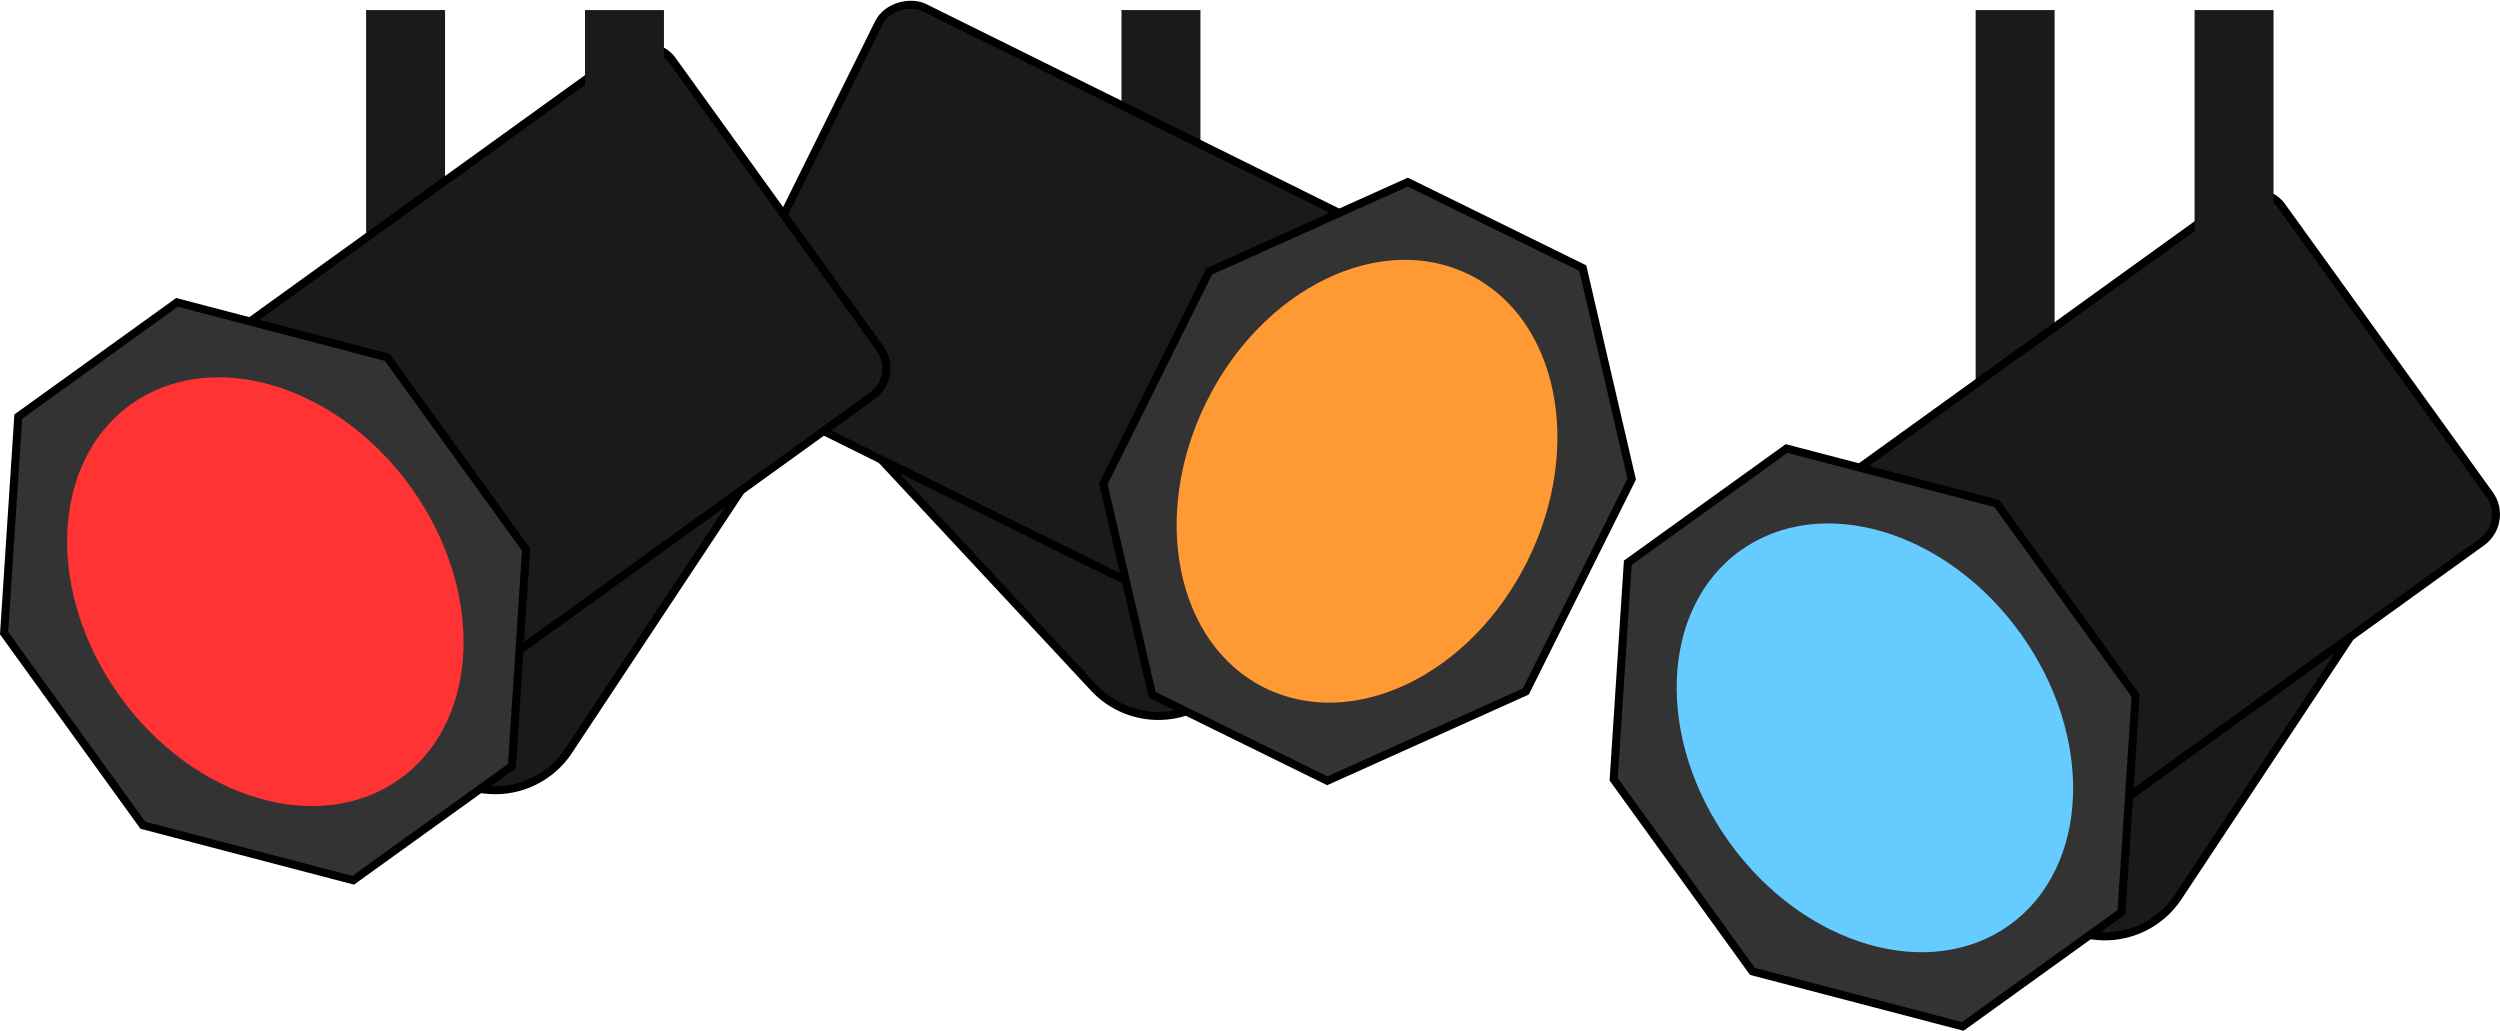 <svg xmlns="http://www.w3.org/2000/svg" viewBox="0 0 1245.31 513.47"><defs><style>.a,.b{fill:#1a1a1a;}.b,.c{stroke:#000;stroke-miterlimit:10;stroke-width:4px;}.c{fill:#333;}.d{fill:#f93;}.e{fill:#f33;}.f{fill:#6cf;}</style></defs><title>par-cans-right</title><rect class="a" x="558.64" y="5.01" width="39.33" height="90.12"/><path class="b" d="M432.9,192.09,568.55,337.68a43.77,43.77,0,0,0,71.57-11.08L703,194a43.77,43.77,0,0,0-36.7-62.44l-198.56-13C428.24,116,405.89,163.1,432.9,192.09Z" transform="translate(-23.59 5.01)"/><rect class="b" x="435.31" y="12.01" width="211.29" height="265.63" rx="16.96" ry="16.96" transform="translate(147.58 570.41) rotate(-63.66)"/><polygon class="c" points="788.43 133.56 701.25 90.71 602.32 135.21 549.6 240.98 573.95 346.08 661.13 388.93 760.06 344.43 812.79 238.65 788.43 133.56"/><ellipse class="d" cx="704.5" cy="234.67" rx="114.84" ry="89.24" transform="translate(158.06 766.96) rotate(-63.66)"/><rect class="a" x="205.95" width="39.33" height="126.5" transform="translate(427.64 131.51) rotate(-180)"/><path class="b" d="M416.69,203.11,306.8,369a43.77,43.77,0,0,1-72.42.83L150.53,249.35a43.77,43.77,0,0,1,25.94-67.61L370.2,136.32C408.79,127.28,438.57,170.07,416.69,203.11Z" transform="translate(-23.59 5.01)"/><rect class="b" x="169.52" y="68.6" width="265.63" height="211.29" rx="16.96" ry="16.96" transform="translate(-68.4 214.72) rotate(-35.79)"/><rect class="a" x="315.01" width="39.33" height="54.63" transform="translate(645.74 59.64) rotate(-180)"/><polygon class="c" points="9.09 207.51 88.16 150.61 192.93 178.03 262.04 273.71 255 381.59 175.93 438.49 71.15 411.07 2.04 315.4 9.09 207.51"/><ellipse class="e" cx="155.77" cy="289.72" rx="89.24" ry="114.84" transform="translate(-163.62 150.82) rotate(-35.79)"/><rect class="a" x="1007.72" width="39.33" height="199.3" transform="translate(2031.17 204.31) rotate(-180)"/><path class="b" d="M1218.45,275.91,1108.57,441.8a43.77,43.77,0,0,1-72.42.83L952.3,322.15a43.77,43.77,0,0,1,25.94-67.62L1172,209.12C1210.55,200.08,1240.33,242.87,1218.45,275.91Z" transform="translate(-23.59 5.01)"/><rect class="b" x="971.28" y="141.39" width="265.63" height="211.29" rx="16.96" ry="16.96" transform="translate(40.42 697.36) rotate(-35.79)"/><rect class="a" x="1116.77" width="39.33" height="127.43" transform="translate(2249.27 132.44) rotate(-180)"/><polygon class="c" points="810.85 280.31 889.92 223.41 994.7 250.83 1063.81 346.5 1056.76 454.39 977.69 511.29 872.92 483.87 803.81 388.19 810.85 280.31"/><ellipse class="f" cx="957.53" cy="362.52" rx="89.24" ry="114.84" transform="translate(-54.79 633.45) rotate(-35.79)"/></svg>